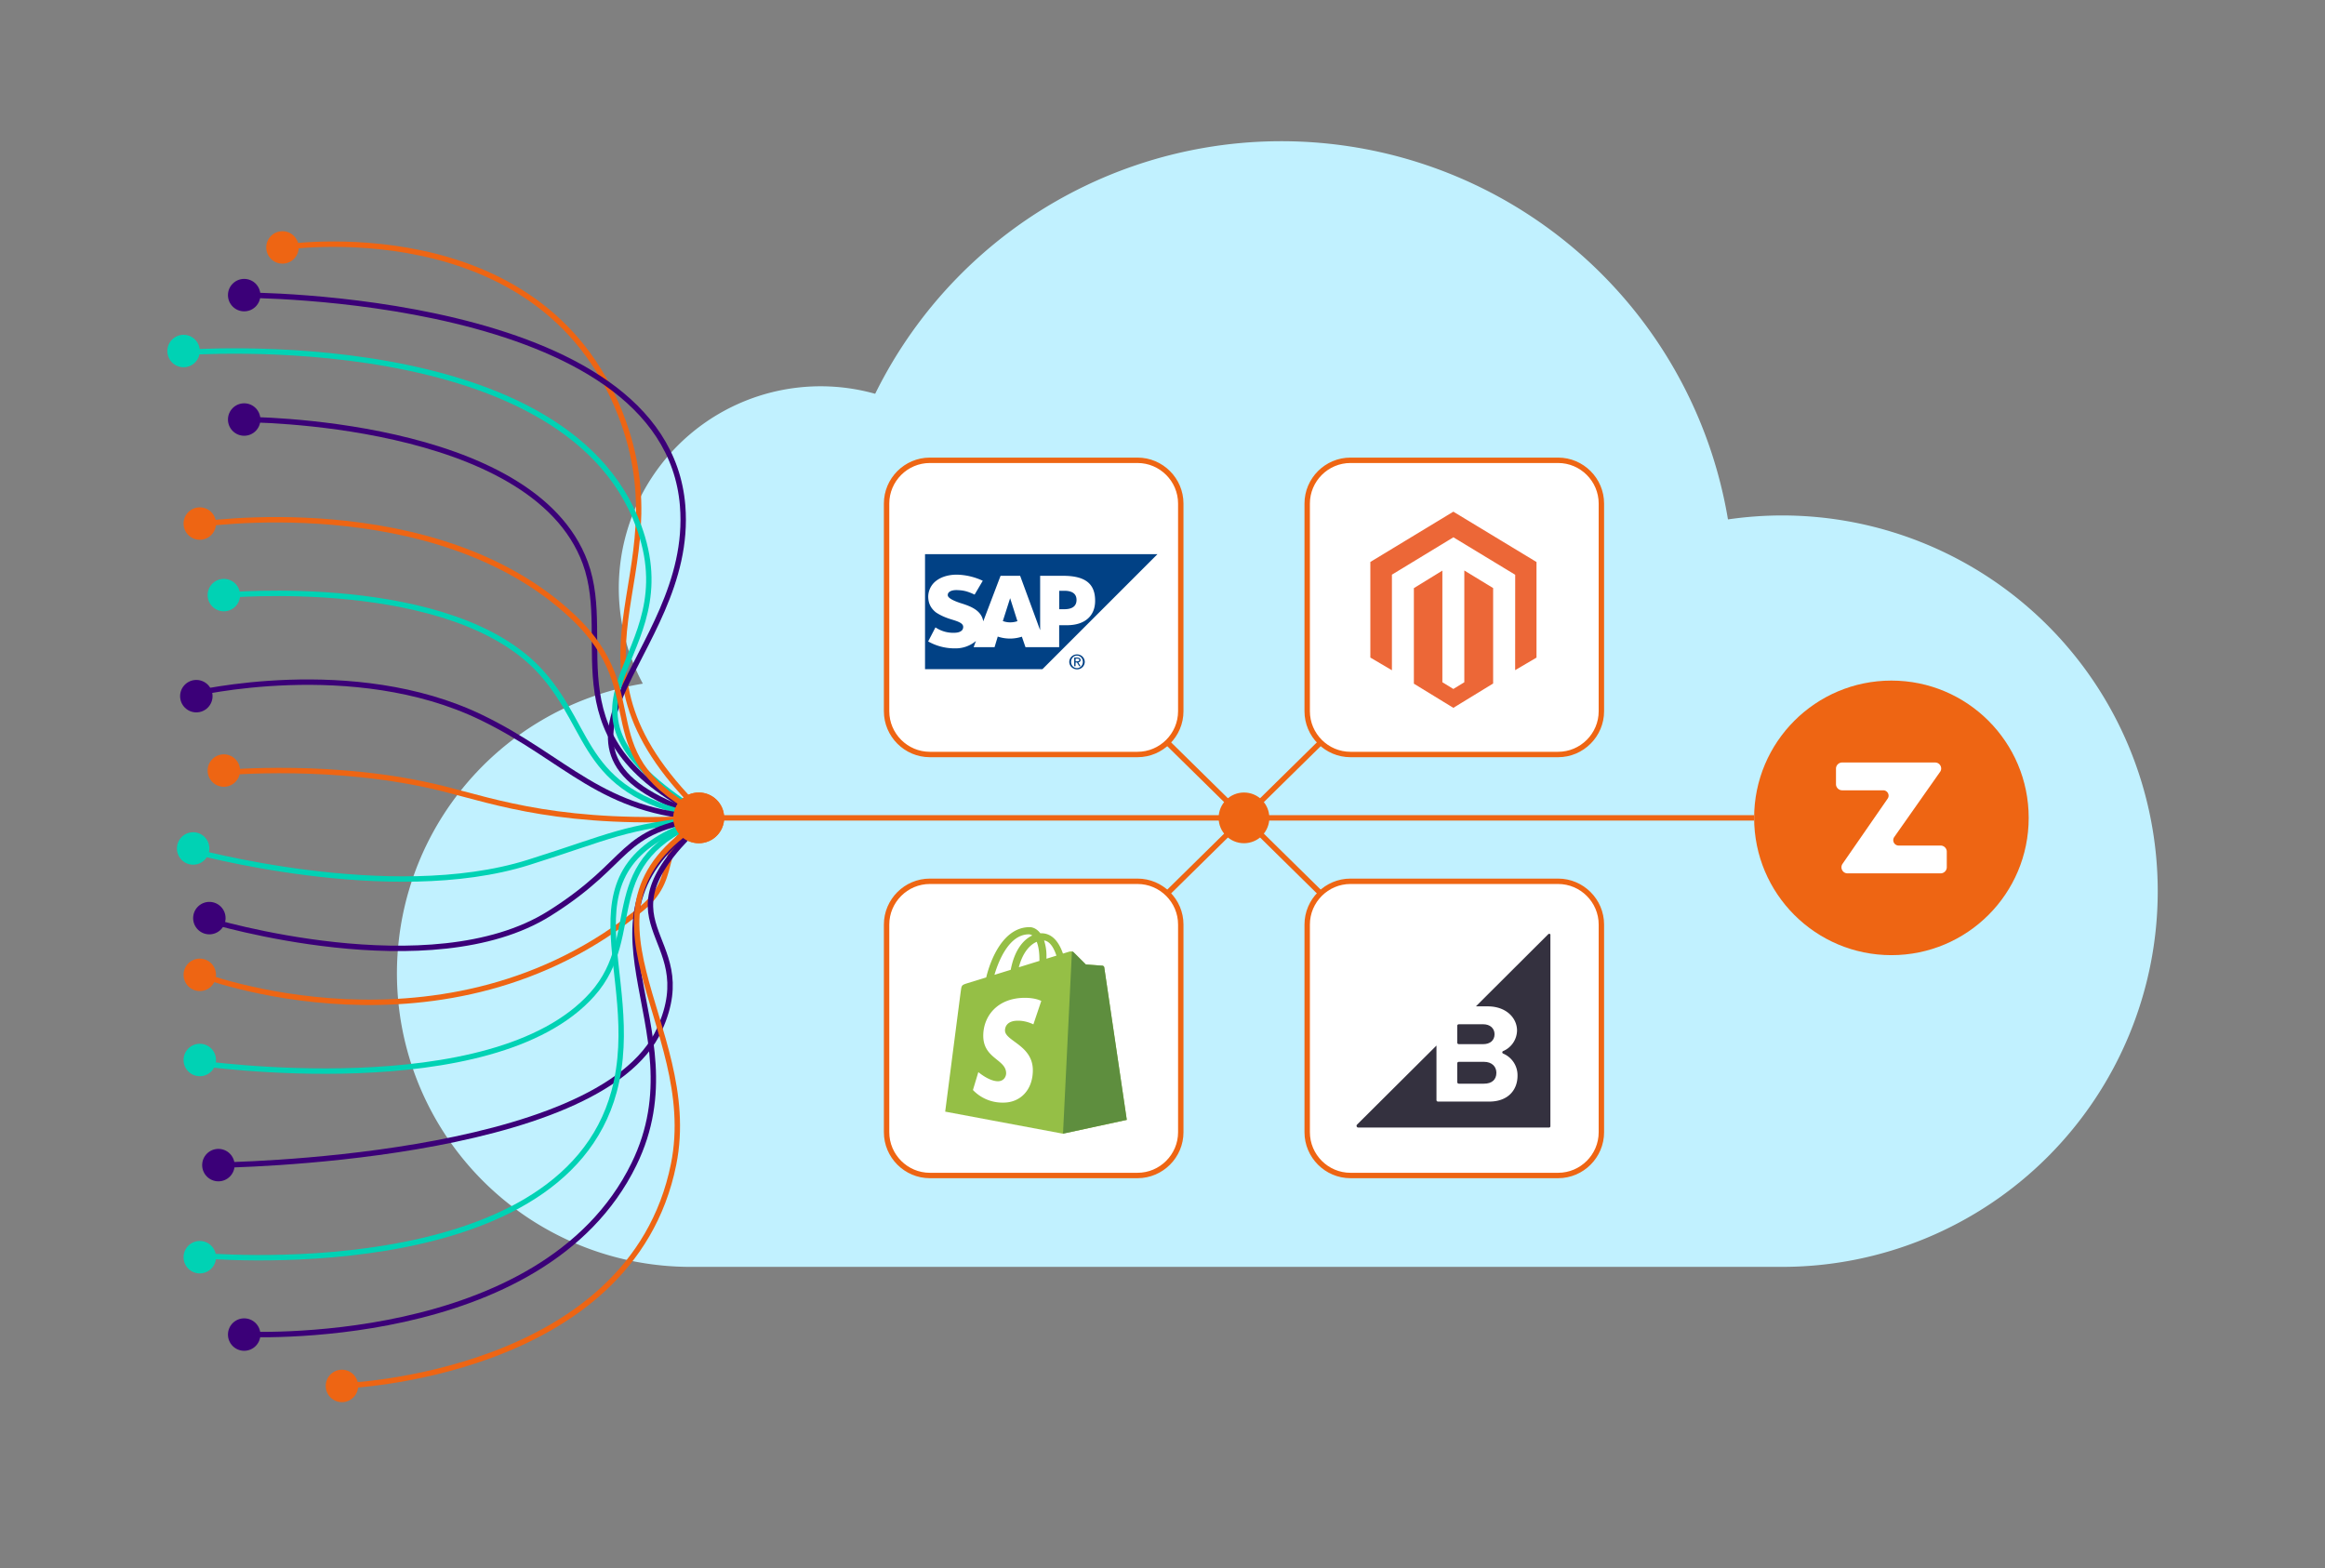 <svg xmlns="http://www.w3.org/2000/svg" viewBox="0 0 430 290">
  <rect x="0" y="0" width="430" height="290" fill="#808080" stroke="none"/>
  <path id="cloud" fill="#C1F1FF" d="M329.57 95.33c-3.39 0-6.73.26-9.99.73a83.75 83.75 0 00-157.72-23.23 37.33 37.33 0 00-42.97 53.61 54.29 54.29 0 008.78 107.86h201.92a69.48 69.48 0 10-.02-138.97z"/>
  <g id="logo1">
    <path fill="#FFF" stroke="#EE6513" d="M210.38 139.54h-38.41c-4.4 0-8-3.6-8-8V93.13c0-4.4 3.6-8 8-8h38.41c4.4 0 8 3.6 8 8v38.41c0 4.4-3.6 8-8 8z"/>
    <g id="layer1" transform="translate(-446.8 535.91)">
      <path id="path25030" fill="#014185" d="M617.89-412.15h21.7l21.28-21.27h-42.99v21.27"/>
      <path id="path25032" fill="#FFF" fill-rule="evenodd" d="M643.38-429.42h-4.21v10.06l-3.7-10.06h-3.62l-3.2 8.42c-.34-2.12-2.52-2.85-4.29-3.4-1.09-.37-2.36-.91-2.27-1.5 0-.49.59-.94 1.85-.87.84.04 1.6.11 3.11.83l1.51-2.56a11.83 11.83 0 00-4.79-1.13c-1.85 0-3.36.58-4.29 1.55a3.76 3.76 0 00-1.01 2.47c0 1.3.5 2.22 1.43 2.96.93.62 1.93 1.02 2.94 1.32 1.18.36 2.1.68 2.1 1.36 0 .25-.08.48-.25.66-.34.3-.76.42-1.43.43a5.84 5.84 0 01-3.45-1l-1.35 2.6a9.94 9.94 0 004.79 1.28h.25a5.8 5.8 0 003.62-1.22c.08-.05.08-.09.17-.13l-.42 1.13h3.87l.59-1.96a7.09 7.09 0 004.46.02l.67 1.94h6.23v-4.06h1.43c3.28 0 5.22-1.68 5.22-4.51.01-3.19-1.84-4.63-5.96-4.63zm-9.76 8.61c-.5 0-.93-.09-1.35-.24l1.35-4.23 1.35 4.25a4.1 4.1 0 01-1.35.22zm10.01-2.43h-.93v-3.41h.93c1.26 0 2.27.41 2.27 1.69 0 1.31-1.01 1.72-2.27 1.72" clip-rule="evenodd"/>
      <path id="path25034" fill="#014185" d="M644.89-413.51c0-.65.5-1.15 1.09-1.15s1.09.5 1.09 1.15c0 .67-.5 1.16-1.09 1.16s-1.09-.48-1.09-1.16zm1.1 1.39a1.4 1.4 0 001.43-1.39 1.4 1.4 0 00-1.43-1.37 1.4 1.4 0 00-1.43 1.37c0 .8.67 1.39 1.43 1.39zm-.26-1.27h.25l.42.69h.25l-.42-.7c.17-.03.42-.15.42-.43 0-.32-.25-.46-.59-.46h-.59v1.59h.25v-.69zm0-.21v-.5h.34c.08 0 .34.04.34.24 0 .24-.25.26-.42.26h-.26"/>
    </g>
  </g>
  <g id="logo2">
    <path fill="#FFF" stroke="#EE6513" d="M288.17 139.54h-38.41c-4.4 0-8-3.6-8-8V93.13c0-4.4 3.6-8 8-8h38.41c4.4 0 8 3.6 8 8v38.41c0 4.4-3.6 8-8 8z"/>
    <path fill="#EC6737" d="M270.82 105.51v20.67l-2.03 1.24-2.03-1.25v-20.64l-5.27 3.24v17.67l7.3 4.47 7.36-4.5v-17.65l-5.33-3.25zm-2.03-10.88l-15.35 9.3v17.68l3.99 2.35v-17.68l11.37-6.91 11.38 6.9.05.03-.01 17.64 3.95-2.32v-17.68l-15.38-9.31z"/>
  </g>
  <g id="logo3">
    <path fill="#FFF" stroke="#EE6513" d="M210.38 217.4h-38.41c-4.4 0-8-3.6-8-8v-38.41c0-4.4 3.6-8 8-8h38.41c4.4 0 8 3.6 8 8v38.41c0 4.4-3.6 8-8 8z"/>
    <path fill="#95BF46" d="M204.22 178.91a.37.37 0 00-.33-.31l-3.07-.23-2.26-2.25c-.22-.22-.66-.16-.83-.11l-1.14.35c-.68-1.96-1.88-3.76-4-3.76l-.18.01c-.6-.8-1.35-1.14-1.99-1.14-4.93 0-7.28 6.16-8.02 9.29l-3.45 1.07c-1.07.34-1.1.37-1.24 1.38-.11.76-2.9 22.38-2.9 22.38l21.78 4.08 11.8-2.55-4.17-28.21zm-8.84-2.17l-1.84.57v-.4a9.1 9.1 0 00-.44-2.98c1.09.15 1.81 1.39 2.28 2.81zm-3.64-2.56c.3.76.5 1.85.5 3.32v.21l-3.81 1.18c.74-2.83 2.11-4.19 3.31-4.71zm-1.46-1.38c.21 0 .43.07.63.21-1.58.74-3.27 2.61-3.98 6.35l-3.01.93c.84-2.85 2.82-7.49 6.36-7.49z"/>
    <path fill="#5E8E3E" d="M203.89 178.6l-3.07-.23-2.26-2.25a.52.52 0 00-.31-.14l-1.65 33.68 11.8-2.55-4.17-28.2a.38.38 0 00-.34-.31"/>
    <path fill="#FFF" d="M192.58 185.12l-1.46 4.33s-1.27-.68-2.84-.68c-2.29 0-2.41 1.44-2.41 1.8 0 1.98 5.15 2.73 5.15 7.36 0 3.64-2.31 5.99-5.43 5.99a7.54 7.54 0 01-5.65-2.33l1-3.31s1.97 1.69 3.62 1.69c1.08 0 1.52-.85 1.52-1.48 0-2.58-4.23-2.69-4.23-6.93 0-3.57 2.56-7.02 7.73-7.02 2.02.01 3 .58 3 .58"/>
  </g>
  <g id="logo4">
    <path fill="#FFF" stroke="#EE6513" d="M288.17 217.4h-38.41c-4.4 0-8-3.6-8-8v-38.41c0-4.4 3.6-8 8-8h38.41c4.4 0 8 3.6 8 8v38.41c0 4.4-3.6 8-8 8z"/>
    <g fill="#34313F">
      <path d="M269.79 193.11h4.52c1.29 0 2.1-.71 2.1-1.84 0-1.07-.81-1.84-2.1-1.84h-4.52c-.15 0-.28.13-.28.26v3.17c.02.14.13.25.28.25zm0 7.31h4.67c1.44 0 2.29-.73 2.29-2.02 0-1.12-.81-2.02-2.29-2.02h-4.67c-.15 0-.28.13-.28.26v3.5c.02.17.13.28.28.28z"/>
      <path d="M286.34 172.78l-13.38 13.34h2.19c3.41 0 5.42 2.14 5.42 4.48a4.22 4.22 0 01-2.57 3.79.25.25 0 00.02.47 4.34 4.34 0 012.64 4.09c0 2.66-1.78 4.78-5.23 4.78h-9.48c-.15 0-.28-.13-.28-.26v-10.1l-14.69 14.62c-.19.19-.06.54.21.54h35.31c.13 0 .24-.11.24-.24v-35.33c.07-.22-.23-.35-.4-.18z"/>
    </g>
  </g>
  <g id="logo-z">
    <circle cx="349.81" cy="151.26" r="25.39" fill="#EE6513"/>
    <path fill="#FFF" d="M357.89 141.02h-17.2c-.61 0-1.13.51-1.13 1.13v2.88c0 .61.51 1.13 1.13 1.13h7.6c.8 0 1.28.9.82 1.55l-8.34 12.05c-.51.75.02 1.76.92 1.76h17.23c.61 0 1.13-.51 1.13-1.13v-2.88c0-.61-.51-1.13-1.13-1.13h-7.77a1 1 0 01-.82-1.57l8.46-12.03c.55-.72.02-1.76-.9-1.76"/>
  </g>
  <path id="path-1" fill="none" stroke="#EE6513" d="M52.24 45.74s47.6-7.45 62.52 30.89c12.17 31.27-15.07 45.2 16.12 74.64"/>
  <circle id="c1" cx="52.24" cy="45.76" r="3" fill="#EE6513"/>
  <path id="path-2" fill="none" stroke="#3B0078" d="M44.57 54.58s78.51-.34 81.68 38.96c2.28 28.3-34.12 45.55 4.64 57.72"/>
  <circle id="c2" cx="45.16" cy="54.58" r="3" fill="#3B0078"/>
  <path id="path-3" fill="none" stroke="#00D2B4" d="M33.95 65.2s72.83-5.73 84.84 34.12c7.36 24.41-22.67 30.66 12.09 51.93"/>
  <circle id="c3" cx="33.95" cy="64.92" r="3" fill="#00D2B4"/>
  <path id="path-4" fill="none" stroke="#3B0078" d="M45.16 77.59s53.31-.06 63.08 26.5c5.56 15.13-7.17 33.2 22.65 47.17"/>
  <circle id="c4" cx="45.16" cy="77.59" r="3" fill="#3B0078"/>
  <path id="path-5" fill="none" stroke="#EE6513" d="M36.31 97.06s44.09-6.92 69.54 16.91c15.86 14.85 1.79 25.72 25.03 37.29"/>
  <circle id="c5" cx="36.95" cy="96.83" r="3" fill="#EE6513"/>
  <path id="path-6" fill="none" stroke="#00D2B4" d="M41.4 110.1s42.42-3.98 58.75 14.32c9.84 11.02 7.16 22.63 30.73 26.84"/>
  <circle id="c6" cx="41.4" cy="110.06" r="3" fill="#00D2B4"/>
  <path id="path-7" fill="none" stroke="#3B0078" d="M35.72 128.33s29.6-7.08 53.24 4.33c15.93 7.69 22.17 17.69 41.93 18.6"/>
  <circle id="c7" cx="36.31" cy="128.75" r="3" fill="#3B0078"/>
  <path id="path-8" fill="none" stroke="#EE6513" d="M41.4 142.9s20.75-1.99 40.55 2.96c9.79 2.45 22.27 7.01 48.94 5.4"/>
  <circle id="c8" cx="41.4" cy="142.51" r="3" fill="#EE6513"/>
  <path id="path-9" fill="none" stroke="#00D2B4" d="M35.13 157.24s36.99 10.31 62.6 2.26c15.56-4.89 17.04-6.48 33.15-8.24"/>
  <circle id="c9" cx="35.72" cy="156.92" r="3" fill="#00D2B4"/>
  <path id="path-10" fill="none" stroke="#3B0078" d="M38.67 170.22s41.02 12.46 62.92-1.27c15.71-9.85 12.44-15.43 29.3-17.69"/>
  <circle id="c10" cx="38.72" cy="169.8" r="3" fill="#3B0078"/>
  <path id="path-11" fill="none" stroke="#EE6513" d="M36.59 180.11s45.74 17.83 82.13-12.12c7.73-6.37 1.75-12.61 12.17-16.73"/>
  <circle id="c11" cx="36.95" cy="180.29" r="3" fill="#EE6513"/>
  <path id="path-12" fill="none" stroke="#00D2B4" d="M36.59 196.59s54.55 7.95 72.96-12.7c10-11.21.25-24.88 21.34-32.62"/>
  <circle id="c12" cx="36.95" cy="196.04" r="3" fill="#00D2B4"/>
  <path id="path-13" fill="none" stroke="#3B0078" d="M40.39 215.48s70.58-.77 81.59-25.13c8.22-18.18-13.69-18.91 8.89-39.09"/>
  <circle id="c13" cx="40.39" cy="215.48" r="3" fill="#3B0078"/>
  <path id="path-14" fill="none" stroke="#00D2B4" d="M36.75 232.18s66.89 6.4 76.82-30.3c6.01-22.21-12.23-41.89 17.31-50.62"/>
  <circle id="c14" cx="36.95" cy="232.51" r="3" fill="#00D2B4"/>
  <path id="path-15" fill="none" stroke="#3B0078" d="M44.79 246.75s55.57 3.11 72.46-31.44c12.73-26.05-14.78-45.75 13.64-64.04"/>
  <circle id="c15" cx="45.16" cy="246.82" r="3" fill="#3B0078"/>
  <path id="path-16" fill="none" stroke="#EE6513" d="M63.24 256.32s53.43-1.65 61.34-41c5.25-26.1-22.12-47.39 6.3-64.05"/>
  <circle id="c16" cx="63.24" cy="256.32" r="3" fill="#EE6513"/>
  <line id="path-hor" x1="130.88" x2="324.41" y1="151.26" y2="151.26" fill="none" stroke="#EE6513"/>
  <line id="path-x1" x1="215.88" x2="230.07" y1="165.23" y2="151.26" fill="none" stroke="#EE6513"/>
  <line id="path-x2" x1="215.88" x2="230.07" y1="137.3" y2="151.26" fill="none" stroke="#EE6513"/>
  <line id="path-x3" x1="244.26" x2="230.07" y1="137.3" y2="151.26" fill="none" stroke="#EE6513"/>
  <line id="path-x4" x1="244.26" x2="230.07" y1="165.23" y2="151.26" fill="none" stroke="#EE6513"/>
  <circle id="circle-x" cx="230.07" cy="151.26" r="4.69" fill="#EE6513"/>
  <circle id="circle-0" cx="129.24" cy="151.26" r="4.69" fill="#EE6513"/>
  <circle id="circle-big" cx="129.24" cy="151.26" r="4.69" fill="#EE6513"/>

<style>
/* <![CDATA[ */

#circle-big {
  animation: circle-big 4s -.2s linear infinite;
}
@keyframes circle-big {
0% {cx:129.24px}
100% {cx:349.81px}
}

#c1 {
  animation: path-1 2s -.2s linear infinite;
}
@keyframes path-1 {
0% {cx:52.24px; cy:45.74px;}
5% {cx:59.99px; cy:45.17px;}
10% {cx:67.76px; cy:45.38px;}
15% {cx:75.47px; cy:46.33px;}
20% {cx:83.04px; cy:48.11px;}
25% {cx:90.32px; cy:50.82px;}
30% {cx:97.13px; cy:54.55px;}
35% {cx:103.24px; cy:59.35px;}
40% {cx:108.43px; cy:65.12px;}
45% {cx:112.54px; cy:71.71px;}
50% {cx:115.57px; cy:78.86px;}
55% {cx:117.48px; cy:86.39px;}
60% {cx:118.12px; cy:94.13px;}
65% {cx:117.61px; cy:101.88px;}
70% {cx:116.44px; cy:109.57px;}
75% {cx:115.41px; cy:117.27px;}
80% {cx:115.45px; cy:125.03px;}
85% {cx:117.27px; cy:132.57px;}
90% {cx:120.79px; cy:139.49px;}
95% {cx:125.48px; cy:145.68px;}
100% {cx:130.88px; cy:151.27px;}
}

#c2 {
  animation: path-2 2s -1s linear infinite;
}
@keyframes path-2 {
0% {cx:44.57px; cy:54.58px;}
5% {cx:52.99px; cy:54.87px;}
10% {cx:61.38px; cy:55.54px;}
15% {cx:69.74px; cy:56.57px;}
20% {cx:78.04px; cy:57.98px;}
25% {cx:86.25px; cy:59.83px;}
30% {cx:94.33px; cy:62.22px;}
35% {cx:102.17px; cy:65.28px;}
40% {cx:109.62px; cy:69.2px;}
45% {cx:116.36px; cy:74.23px;}
50% {cx:121.84px; cy:80.59px;}
55% {cx:125.31px; cy:88.23px;}
60% {cx:126.35px; cy:96.56px;}
65% {cx:125.22px; cy:104.88px;}
70% {cx:122.47px; cy:112.83px;}
75% {cx:118.81px; cy:120.42px;}
80% {cx:115.1px; cy:127.97px;}
85% {cx:112.93px; cy:136.06px;}
90% {cx:116.05px; cy:143.62px;}
95% {cx:123.03px; cy:148.26px;}
100% {cx:130.89px; cy:151.26px;}
}

#c3 {
  animation: path-3 2s -.2s linear infinite;
}
@keyframes path-3 {
0% {cx:33.95px; cy:65.2px;}
5% {cx:41.87px; cy:64.92px;}
10% {cx:49.79px; cy:65.03px;}
15% {cx:57.7px; cy:65.49px;}
20% {cx:65.57px; cy:66.34px;}
25% {cx:73.39px; cy:67.6px;}
30% {cx:81.12px; cy:69.36px;}
35% {cx:88.68px; cy:71.71px;}
40% {cx:95.99px; cy:74.77px;}
45% {cx:102.86px; cy:78.69px;}
50% {cx:109.05px; cy:83.62px;}
55% {cx:114.18px; cy:89.64px;}
60% {cx:117.86px; cy:96.64px;}
65% {cx:119.83px; cy:104.29px;}
70% {cx:119.51px; cy:112.17px;}
75% {cx:117.15px; cy:119.72px;}
80% {cx:114.36px; cy:127.13px;}
85% {cx:114.23px; cy:134.94px;}
90% {cx:118.35px; cy:141.63px;}
95% {cx:124.3px; cy:146.84px;}
100% {cx:130.88px; cy:151.25px;}
}

#c4 {
  animation: path-4 2s -.5s linear infinite;
}
@keyframes path-4 {
0% {cx:45.16px; cy:77.59px;}
5% {cx:51.58px; cy:77.85px;}
10% {cx:57.99px; cy:78.4px;}
15% {cx:64.36px; cy:79.24px;}
20% {cx:70.69px; cy:80.37px;}
25% {cx:76.94px; cy:81.84px;}
30% {cx:83.09px; cy:83.72px;}
35% {cx:89.07px; cy:86.08px;}
40% {cx:94.77px; cy:89.04px;}
45% {cx:100.01px; cy:92.76px;}
50% {cx:104.47px; cy:97.37px;}
55% {cx:107.75px; cy:102.87px;}
60% {cx:109.47px; cy:109.05px;}
65% {cx:109.92px; cy:115.46px;}
70% {cx:109.99px; cy:121.89px;}
75% {cx:110.5px; cy:128.29px;}
80% {cx:112.2px; cy:134.47px;}
85% {cx:115.45px; cy:139.99px;}
90% {cx:119.95px; cy:144.57px;}
95% {cx:125.21px; cy:148.26px;}
100% {cx:130.89px; cy:151.26px;}
}

#c5 {
  animation: path-5 2s -.8s linear infinite;
}
@keyframes path-5 {
0% {cx:36.31px; cy:97.06px;}
5% {cx:42.3px; cy:96.44px;}
10% {cx:48.32px; cy:96.16px;}
15% {cx:54.35px; cy:96.17px;}
20% {cx:60.37px; cy:96.48px;}
25% {cx:66.36px; cy:97.11px;}
30% {cx:72.31px; cy:98.08px;}
35% {cx:78.18px; cy:99.42px;}
40% {cx:83.95px; cy:101.17px;}
45% {cx:89.56px; cy:103.37px;}
50% {cx:94.95px; cy:106.06px;}
55% {cx:100.05px; cy:109.26px;}
60% {cx:104.78px; cy:112.99px;}
65% {cx:108.99px; cy:117.3px;}
70% {cx:112.26px; cy:122.34px;}
75% {cx:114.31px; cy:128px;}
80% {cx:115.61px; cy:133.88px;}
85% {cx:117.51px; cy:139.59px;}
90% {cx:120.98px; cy:144.48px;}
95% {cx:125.65px; cy:148.27px;}
100% {cx:130.88px; cy:151.26px;}
}

#c6 {
  animation: path-6 2s -.3s linear infinite;
}
@keyframes path-6 {
0% {cx:41.4px; cy:110.1px;}
5% {cx:46.65px; cy:109.81px;}
10% {cx:51.9px; cy:109.74px;}
15% {cx:57.16px; cy:109.86px;}
20% {cx:62.4px; cy:110.19px;}
25% {cx:67.63px; cy:110.74px;}
30% {cx:72.82px; cy:111.55px;}
35% {cx:77.96px; cy:112.65px;}
40% {cx:83.01px; cy:114.1px;}
45% {cx:87.92px; cy:115.97px;}
50% {cx:92.61px; cy:118.35px;}
55% {cx:96.92px; cy:121.34px;}
60% {cx:100.67px; cy:125.02px;}
65% {cx:103.78px; cy:129.25px;}
70% {cx:106.41px; cy:133.8px;}
75% {cx:109.01px; cy:138.37px;}
80% {cx:112.15px; cy:142.58px;}
85% {cx:116.14px; cy:145.98px;}
90% {cx:120.77px; cy:148.44px;}
95% {cx:125.75px; cy:150.12px;}
100% {cx:130.88px; cy:151.26px;}
}

#c7 {
  animation: path-7 2s -.9s linear infinite;
}
@keyframes path-7 {
0% {cx:35.72px; cy:128.33px;}
5% {cx:40.68px; cy:127.41px;}
10% {cx:45.68px; cy:126.76px;}
15% {cx:50.7px; cy:126.34px;}
20% {cx:55.74px; cy:126.17px;}
25% {cx:60.78px; cy:126.23px;}
30% {cx:65.81px; cy:126.57px;}
35% {cx:70.81px; cy:127.19px;}
40% {cx:75.76px; cy:128.13px;}
45% {cx:80.64px; cy:129.42px;}
50% {cx:85.39px; cy:131.09px;}
55% {cx:89.99px; cy:133.16px;}
60% {cx:94.42px; cy:135.57px;}
65% {cx:98.71px; cy:138.21px;}
70% {cx:102.93px; cy:140.97px;}
75% {cx:107.17px; cy:143.7px;}
80% {cx:111.54px; cy:146.21px;}
85% {cx:116.13px; cy:148.29px;}
90% {cx:120.93px; cy:149.83px;}
95% {cx:125.87px; cy:150.8px;}
100% {cx:130.89px; cy:151.26px;}
}

#c8 {
  animation: path-8 2s -.1s linear infinite;
}
@keyframes path-8 {
0% {cx:41.4px; cy:142.9px;}
5% {cx:45.91px; cy:142.62px;}
10% {cx:50.42px; cy:142.51px;}
15% {cx:54.94px; cy:142.54px;}
20% {cx:59.45px; cy:142.7px;}
25% {cx:63.96px; cy:143px;}
30% {cx:68.46px; cy:143.44px;}
35% {cx:72.93px; cy:144.05px;}
40% {cx:77.38px; cy:144.84px;}
45% {cx:81.79px; cy:145.82px;}
50% {cx:86.16px; cy:146.96px;}
55% {cx:90.53px; cy:148.1px;}
60% {cx:94.93px; cy:149.12px;}
65% {cx:99.37px; cy:149.96px;}
70% {cx:103.83px; cy:150.62px;}
75% {cx:108.33px; cy:151.1px;}
80% {cx:112.83px; cy:151.41px;}
85% {cx:117.35px; cy:151.57px;}
90% {cx:121.86px; cy:151.59px;}
95% {cx:126.38px; cy:151.48px;}
100% {cx:130.89px; cy:151.26px;}
}

#c9 {
  animation: path-9 2s -1.8s linear infinite;
}
@keyframes path-9 {
0% {cx:35.13px; cy:157.24px;}
5% {cx:39.87px; cy:158.41px;}
10% {cx:44.64px; cy:159.42px;}
15% {cx:49.44px; cy:160.3px;}
20% {cx:54.27px; cy:161.05px;}
25% {cx:59.11px; cy:161.66px;}
30% {cx:63.97px; cy:162.13px;}
35% {cx:68.84px; cy:162.44px;}
40% {cx:73.72px; cy:162.57px;}
45% {cx:78.6px; cy:162.5px;}
50% {cx:83.47px; cy:162.2px;}
55% {cx:88.31px; cy:161.62px;}
60% {cx:93.11px; cy:160.73px;}
65% {cx:97.82px; cy:159.47px;}
70% {cx:102.47px; cy:157.98px;}
75% {cx:107.1px; cy:156.43px;}
80% {cx:111.74px; cy:154.91px;}
85% {cx:116.43px; cy:153.59px;}
90% {cx:121.21px; cy:152.58px;}
95% {cx:126.03px; cy:151.84px;}
100% {cx:130.88px; cy:151.26px;}
}

#c10 {
  animation: path-10 2s -.2s linear infinite;
}
@keyframes path-10 {
0% {cx:38.67px; cy:170.22px;}
5% {cx:43.48px; cy:171.5px;}
10% {cx:48.33px; cy:172.58px;}
15% {cx:53.22px; cy:173.51px;}
20% {cx:58.13px; cy:174.27px;}
25% {cx:63.07px; cy:174.85px;}
30% {cx:68.03px; cy:175.24px;}
35% {cx:73px; cy:175.4px;}
40% {cx:77.97px; cy:175.3px;}
45% {cx:82.93px; cy:174.89px;}
50% {cx:87.84px; cy:174.13px;}
55% {cx:92.67px; cy:172.93px;}
60% {cx:97.33px; cy:171.2px;}
65% {cx:101.72px; cy:168.87px;}
70% {cx:105.83px; cy:166.08px;}
75% {cx:109.72px; cy:162.97px;}
80% {cx:113.36px; cy:159.58px;}
85% {cx:117.03px; cy:156.23px;}
90% {cx:121.27px; cy:153.65px;}
95% {cx:125.99px; cy:152.13px;}
100% {cx:130.89px; cy:151.26px;}
}

#c11 {
  animation: path-11 2s -.6s linear infinite;
}
@keyframes path-11 {
0% {cx:36.59px; cy:180.11px;}
5% {cx:41.75px; cy:181.76px;}
10% {cx:47.01px; cy:183.06px;}
15% {cx:52.33px; cy:184.07px;}
20% {cx:57.69px; cy:184.8px;}
25% {cx:63.09px; cy:185.24px;}
30% {cx:68.5px; cy:185.38px;}
35% {cx:73.91px; cy:185.21px;}
40% {cx:79.31px; cy:184.71px;}
45% {cx:84.66px; cy:183.87px;}
50% {cx:89.94px; cy:182.68px;}
55% {cx:95.13px; cy:181.12px;}
60% {cx:100.19px; cy:179.21px;}
65% {cx:105.1px; cy:176.93px;}
70% {cx:109.83px; cy:174.29px;}
75% {cx:114.36px; cy:171.32px;}
80% {cx:118.66px; cy:168.04px;}
85% {cx:122.11px; cy:163.91px;}
90% {cx:123.8px; cy:158.78px;}
95% {cx:126.29px; cy:154.05px;}
100% {cx:130.89px; cy:151.26px;}
}

#c12 {
  animation: path-12 2s -1.4s linear infinite;
}
@keyframes path-12 {
0% {cx:36.59px; cy:196.59px;}
5% {cx:42.43px; cy:197.25px;}
10% {cx:48.29px; cy:197.71px;}
15% {cx:54.16px; cy:198px;}
20% {cx:60.04px; cy:198.09px;}
25% {cx:65.92px; cy:197.99px;}
30% {cx:71.79px; cy:197.67px;}
35% {cx:77.64px; cy:197.08px;}
40% {cx:83.45px; cy:196.18px;}
45% {cx:89.19px; cy:194.91px;}
50% {cx:94.8px; cy:193.17px;}
55% {cx:100.2px; cy:190.85px;}
60% {cx:105.22px; cy:187.79px;}
65% {cx:109.57px; cy:183.86px;}
70% {cx:112.77px; cy:178.96px;}
75% {cx:114.58px; cy:173.37px;}
80% {cx:115.75px; cy:167.61px;}
85% {cx:117.52px; cy:162.02px;}
90% {cx:120.85px; cy:157.21px;}
95% {cx:125.54px; cy:153.7px;}
100% {cx:130.89px; cy:151.27px;}
}

#c13 {
  animation: path-13 2s -1.1s linear infinite;
}
@keyframes path-13 {
0% {cx:40.39px; cy:215.48px;}
5% {cx:46.99px; cy:215.25px;}
10% {cx:53.58px; cy:214.84px;}
15% {cx:60.15px; cy:214.28px;}
20% {cx:66.71px; cy:213.56px;}
25% {cx:73.25px; cy:212.66px;}
30% {cx:79.76px; cy:211.57px;}
35% {cx:86.23px; cy:210.25px;}
40% {cx:92.64px; cy:208.65px;}
45% {cx:98.94px; cy:206.71px;}
50% {cx:105.1px; cy:204.33px;}
55% {cx:110.99px; cy:201.35px;}
60% {cx:116.37px; cy:197.55px;}
65% {cx:120.74px; cy:192.63px;}
70% {cx:123.34px; cy:186.59px;}
75% {cx:123.77px; cy:180.05px;}
80% {cx:121.85px; cy:173.75px;}
85% {cx:120.3px; cy:167.38px;}
90% {cx:122.18px; cy:161.13px;}
95% {cx:126.15px; cy:155.87px;}
100% {cx:130.87px; cy:151.26px;}
}

#c14 {
  animation: path-14 2s -.1s linear infinite;
}
@keyframes path-14 {
0% {cx:36.75px; cy:232.18px;}
5% {cx:44.18px; cy:232.56px;}
10% {cx:51.62px; cy:232.57px;}
15% {cx:59.05px; cy:232.23px;}
20% {cx:66.45px; cy:231.51px;}
25% {cx:73.81px; cy:230.37px;}
30% {cx:81.06px; cy:228.73px;}
35% {cx:88.14px; cy:226.47px;}
40% {cx:94.94px; cy:223.45px;}
45% {cx:101.25px; cy:219.52px;}
50% {cx:106.73px; cy:214.51px;}
55% {cx:110.99px; cy:208.43px;}
60% {cx:113.67px; cy:201.51px;}
65% {cx:114.8px; cy:194.17px;}
70% {cx:114.72px; cy:186.73px;}
75% {cx:114px; cy:179.33px;}
80% {cx:113.41px; cy:171.92px;}
85% {cx:114.2px; cy:164.55px;}
90% {cx:117.88px; cy:158.17px;}
95% {cx:123.94px; cy:153.91px;}
100% {cx:130.88px; cy:151.26px;}
}

#c15 {
  animation: path-15 2s -.7s linear infinite;
}
@keyframes path-15 {
0% {cx:44.79px; cy:246.75px;}
5% {cx:52.45px; cy:246.75px;}
10% {cx:60.09px; cy:246.25px;}
15% {cx:67.69px; cy:245.3px;}
20% {cx:75.22px; cy:243.87px;}
25% {cx:82.62px; cy:241.89px;}
30% {cx:89.82px; cy:239.3px;}
35% {cx:96.73px; cy:235.99px;}
40% {cx:103.18px; cy:231.88px;}
45% {cx:108.98px; cy:226.89px;}
50% {cx:113.89px; cy:221.02px;}
55% {cx:117.69px; cy:214.38px;}
60% {cx:120.08px; cy:207.12px;}
65% {cx:120.84px; cy:199.51px;}
70% {cx:120.23px; cy:191.88px;}
75% {cx:118.9px; cy:184.33px;}
80% {cx:117.68px; cy:176.77px;}
85% {cx:117.68px; cy:169.13px;}
90% {cx:120.08px; cy:161.91px;}
95% {cx:124.83px; cy:155.94px;}
100% {cx:130.89px; cy:151.27px;}
}

#c16 {
  animation: path-16 2s -.7s linear infinite;
}
@keyframes path-16 {
0% {cx:63.24px; cy:256.32px;}
5% {cx:70.69px; cy:255.6px;}
10% {cx:78.06px; cy:254.29px;}
15% {cx:85.31px; cy:252.45px;}
20% {cx:92.39px; cy:250.02px;}
25% {cx:99.21px; cy:246.94px;}
30% {cx:105.64px; cy:243.12px;}
35% {cx:111.5px; cy:238.48px;}
40% {cx:116.57px; cy:232.98px;}
45% {cx:120.6px; cy:226.69px;}
50% {cx:123.45px; cy:219.77px;}
55% {cx:125.03px; cy:212.47px;}
60% {cx:125.14px; cy:205px;}
65% {cx:124px; cy:197.6px;}
70% {cx:122.1px; cy:190.37px;}
75% {cx:119.96px; cy:183.19px;}
80% {cx:118.23px; cy:175.92px;}
85% {cx:117.86px; cy:168.46px;}
90% {cx:120.06px; cy:161.36px;}
95% {cx:124.8px; cy:155.61px;}
100% {cx:130.88px; cy:151.27px;}
}

/* ]]> */
</style>
</svg>
